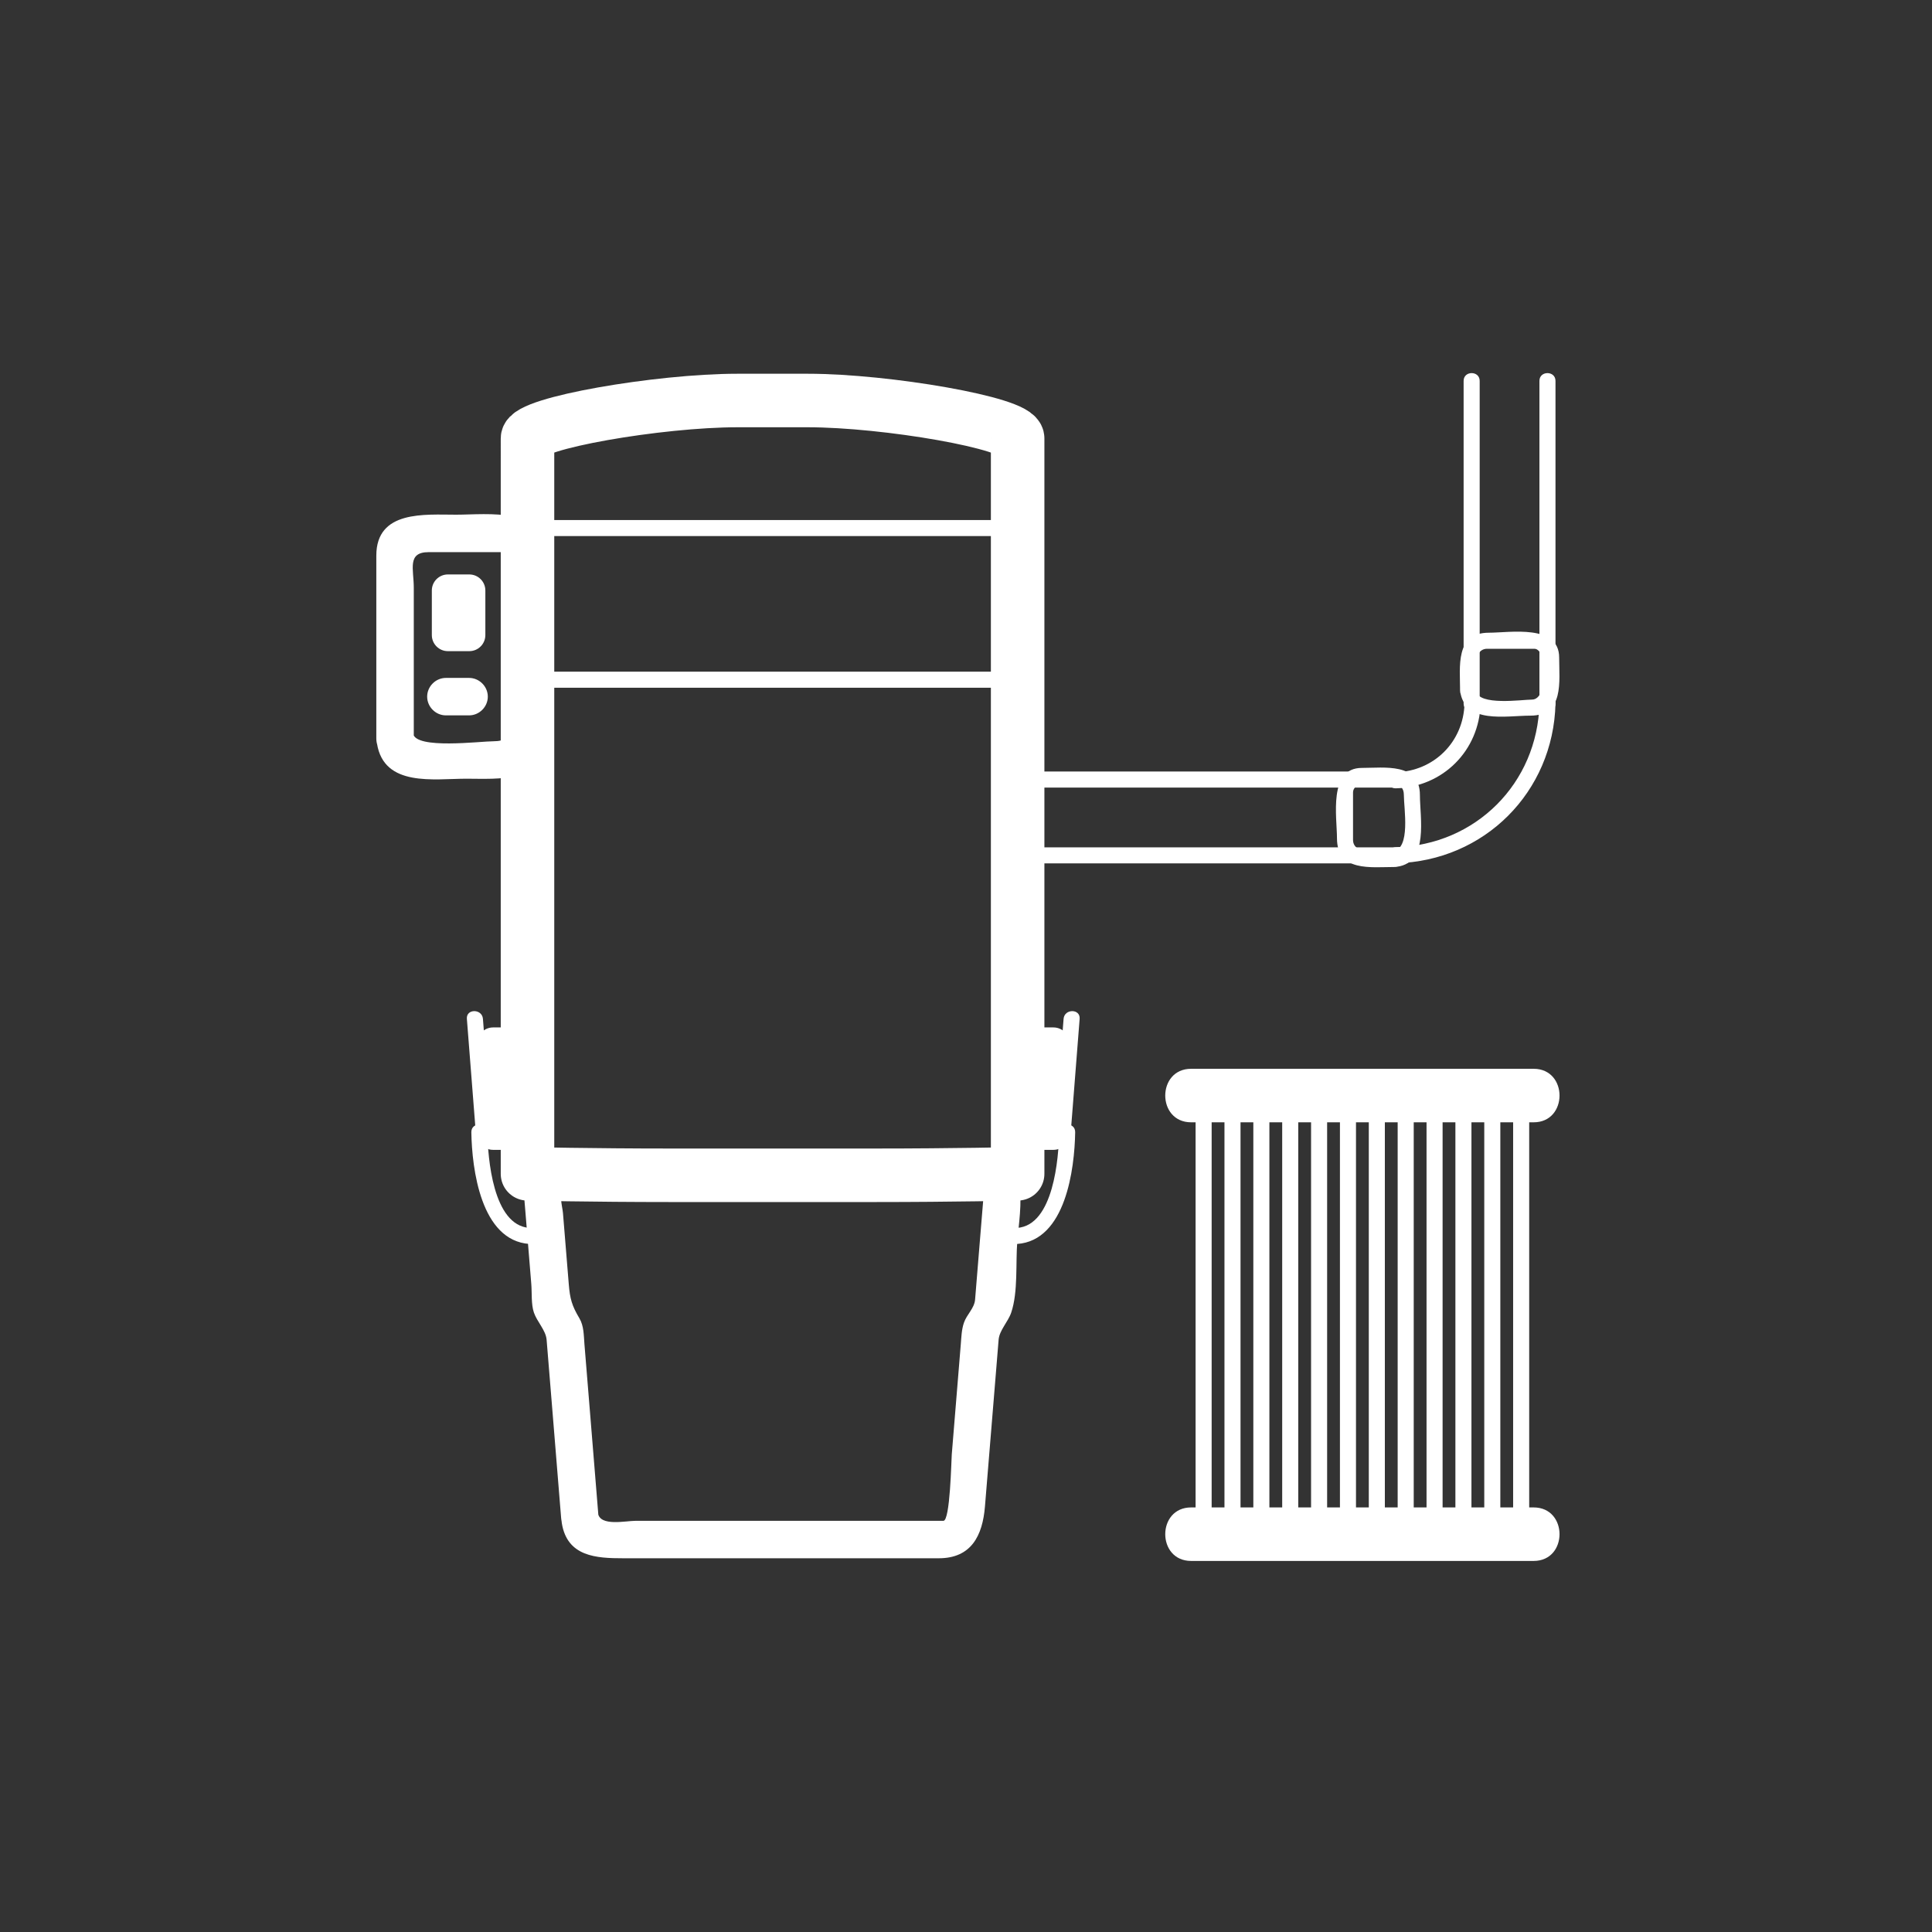 <?xml version="1.0" encoding="iso-8859-1"?>
<!-- Generator: Adobe Illustrator 16.0.0, SVG Export Plug-In . SVG Version: 6.00 Build 0)  -->
<!DOCTYPE svg PUBLIC "-//W3C//DTD SVG 1.1//EN" "http://www.w3.org/Graphics/SVG/1.1/DTD/svg11.dtd">
<svg version="1.1" xmlns="http://www.w3.org/2000/svg" xmlns:xlink="http://www.w3.org/1999/xlink" x="0px" y="0px" width="361px"
	 height="361px" viewBox="0 0 361 361" style="enable-background:new 0 0 361 361;" xml:space="preserve">
<rect x="0" y="0" width="361" height="361" fill="#333333" stroke="none"/>
<g id="sani_x5F_central_x5F_vacuum_x5F_cleaner_x5F_filter">
	<path style="fill:none;stroke:#FFFFFF;stroke-width:10;stroke-linejoin:round;stroke-miterlimit:10;" d="M98.564,219.33
		c0,0,11.903,0.275,26.585,0.275h38.415c14.682,0,26.585-0.275,26.585-0.275V81.912c0-2.835-24.53-7.076-39.211-7.076
		c-11.353,0-1.809,0-13.162,0c-14.682,0-39.211,4.241-39.211,7.076V219.33z"/>
	<g>
		<g>
			<path style="fill:#FFFFFF;" d="M104.976,284.598c1.015,6.291,6.461,6.569,11.494,6.569c6.52,0,13.04,0,19.559,0
				c13.127,0,26.254,0,39.381,0c6.12,0,8.187-4.281,8.63-9.662c0.703-8.55,1.405-17.099,2.104-25.648
				c0.15-1.841,0.301-3.683,0.45-5.524c0.145-1.771,1.771-3.345,2.356-5.078c1.307-3.868,0.804-9.27,1.136-13.324
				c0.487-5.955,2.779-16.949-6.742-16.949c-24.368,0-48.735,0-73.102,0c-3.95,0-7.515-0.418-10.595,2.663
				c-2.2,2.199-1.757,5.33-1.532,8.091c0.386,4.74,0.772,9.48,1.161,14.221c0.132,1.616-0.043,3.752,0.484,5.299
				c0.591,1.731,2.229,3.311,2.375,5.078c0.367,4.463,0.73,8.927,1.094,13.39c0.542,6.648,1.082,13.297,1.622,19.945
				c0.362,4.467,7.365,4.502,7,0c-0.54-6.648-1.08-13.297-1.622-19.945c-0.341-4.196-0.684-8.392-1.028-12.588
				c-0.131-1.601-0.087-3.374-0.937-4.804c-1.407-2.367-1.764-3.639-1.988-6.375c-0.364-4.445-0.727-8.891-1.089-13.337
				c-0.096-1.182-1.126-4.638,0.748-4.638c4.247,0,8.493,0,12.739,0c15.496,0,30.992,0,46.488,0c5.314,0,10.629,0,15.944,0
				c0.369,0,2.824-0.339,2.75,0.577c-0.289,3.513-0.576,7.026-0.864,10.54c-0.265,3.239-0.529,6.479-0.793,9.719
				c-0.135,1.664-1.56,2.78-2.09,4.351c-0.436,1.291-0.469,2.617-0.579,3.967c-0.56,6.886-1.126,13.77-1.691,20.654
				c-0.083,1.019-0.297,12.379-1.557,12.379c-2.541,0-5.081,0-7.621,0c-11.512,0-23.023,0-34.535,0c-5.123,0-10.246,0-15.369,0
				c-1.883,0-6.623,1.098-7.031-1.431C111.008,278.289,104.264,280.183,104.976,284.598z"/>
		</g>
	</g>
	<g>
		<g>
			<path style="fill:#FFFFFF;" d="M190.148,125.503c-30.528,0-61.056,0-91.584,0c-1.935,0-1.935,3,0,3c30.528,0,61.056,0,91.584,0
				C192.083,128.503,192.083,125.503,190.148,125.503L190.148,125.503z"/>
		</g>
	</g>
	<g>
		<g>
			<path style="fill:#FFFFFF;" d="M190.148,97.17c-30.528,0-61.056,0-91.584,0c-1.935,0-1.935,3,0,3c30.528,0,61.056,0,91.584,0
				C192.083,100.17,192.083,97.17,190.148,97.17L190.148,97.17z"/>
		</g>
	</g>
	<g>
		<g>
			<path style="fill:#FFFFFF;" d="M70.44,138.934c1.32,8.185,10.646,6.569,16.714,6.569c5.854,0,14.91,0.874,14.91-7.648
				c0-11.395,0-22.79,0-34.185c0-9.062-10.883-7.5-16.838-7.5c-5.854,0-14.91-0.874-14.91,7.648c0,11.395,0,22.79,0,34.185
				c0,4.514,7,4.514,7,0c0-9.402,0-18.805,0-28.207c0-3.439-1.29-6.626,2.764-6.626c4.804,0,9.608,0,14.412,0
				c1.176,0,0.572,26.249,0.572,28.707c0,3.439,1.29,6.626-2.764,6.626c-2.57,0-14.626,1.566-15.109-1.431
				C76.473,132.625,69.729,134.519,70.44,138.934z"/>
		</g>
	</g>
	<g>
		<path style="fill:#FFFFFF;" d="M80.689,118.67c0,1.657,1.343,3,3,3h4c1.657,0,3-1.343,3-3v-8.333c0-1.657-1.343-3-3-3h-4
			c-1.657,0-3,1.343-3,3V118.67z"/>
	</g>
	<g>
		<g>
			<path style="fill:#FFFFFF;" d="M83.316,133.67c1.444,0,2.889,0,4.333,0c1.908,0,3.5-1.592,3.5-3.5c0-1.908-1.592-3.5-3.5-3.5
				c-1.444,0-2.889,0-4.333,0c-1.908,0-3.5,1.592-3.5,3.5C79.816,132.078,81.408,133.67,83.316,133.67L83.316,133.67z"/>
		</g>
	</g>
	<g>
		<g>
			<g>
				<path style="fill:#FFFFFF;" d="M197.9,211.563c-0.077,4.753-1.012,17.397-7.845,17.874c-1.919,0.134-1.932,3.135,0,3
					c9.067-0.632,10.733-14.026,10.845-20.874C200.932,209.628,197.932,209.631,197.9,211.563L197.9,211.563z"/>
			</g>
		</g>
		<path style="fill:#FFFFFF;" d="M187.148,211.854c0,1.657,1.344,3,3,3h6.688c1.656,0,3-1.343,3-3v-16.875c0-1.657-1.344-3-3-3
			h-6.688c-1.656,0-3,1.343-3,3V211.854z"/>
		<g>
			<g>
				<path style="fill:#FFFFFF;" d="M198.734,190.375c-0.557,7.098-1.113,14.195-1.67,21.293c-0.151,1.93,2.85,1.915,3,0
					c0.557-7.098,1.113-14.195,1.67-21.293C201.886,188.445,198.885,188.46,198.734,190.375L198.734,190.375z"/>
			</g>
		</g>
	</g>
	<g>
		<g>
			<g>
				<path style="fill:#FFFFFF;" d="M88.072,211.563c0.111,6.847,1.777,20.242,10.844,20.874c1.932,0.135,1.919-2.866,0-3
					c-6.833-0.477-7.767-13.121-7.844-17.874C91.041,209.631,88.041,209.628,88.072,211.563L88.072,211.563z"/>
			</g>
		</g>
		<path style="fill:#FFFFFF;" d="M101.824,211.854c0,1.657-1.343,3-3,3h-6.688c-1.657,0-3-1.343-3-3v-16.875c0-1.657,1.343-3,3-3
			h6.688c1.657,0,3,1.343,3,3V211.854z"/>
		<g>
			<g>
				<path style="fill:#FFFFFF;" d="M87.237,190.375c0.557,7.098,1.114,14.195,1.67,21.293c0.15,1.915,3.151,1.93,3,0
					c-0.557-7.098-1.114-14.195-1.67-21.293C90.087,188.46,87.086,188.445,87.237,190.375L87.237,190.375z"/>
			</g>
		</g>
	</g>
	<g>
		<g>
			<path style="fill:#FFFFFF;" d="M260.815,161.299c16.534-0.394,29.439-13.299,29.833-29.833c0.046-1.936-2.954-1.931-3,0
				c-0.354,14.891-11.941,26.479-26.833,26.833C258.884,158.345,258.88,161.345,260.815,161.299L260.815,161.299z"/>
		</g>
	</g>
	<g>
		<g>
			<path style="fill:#FFFFFF;" d="M260.815,147.299c8.792-0.237,15.596-7.042,15.833-15.833c0.052-1.936-2.948-1.931-3,0
				c-0.192,7.141-5.692,12.641-12.833,12.833C258.885,144.352,258.88,147.352,260.815,147.299L260.815,147.299z"/>
		</g>
	</g>
	<g>
		<g>
			<path style="fill:#FFFFFF;" d="M272.822,129.083c0.844,6.286,8.522,4.638,13.132,4.638c6.353,0,5.38-6.363,5.38-10.859
				c0-6.292-9.186-4.638-13.134-4.638C271.859,118.224,272.822,124.584,272.822,129.083c0,1.935,3,1.935,3,0
				c0-1.855-1.08-7.859,2.067-7.859c2.935,0,5.87,0,8.806,0c2.536,0,2.686,9.497-0.431,9.497c-1.844,0-10.058,1.224-10.442-1.638
				C275.568,127.195,272.565,127.17,272.822,129.083z"/>
		</g>
	</g>
	<g>
		<g>
			<path style="fill:#FFFFFF;" d="M290.648,131.463c0-20.099,0-40.197,0-60.296c0-1.935-3-1.935-3,0c0,20.099,0,40.197,0,60.296
				C287.648,133.397,290.648,133.397,290.648,131.463L290.648,131.463z"/>
		</g>
	</g>
	<g>
		<g>
			<path style="fill:#FFFFFF;" d="M276.482,131.463c0-20.099,0-40.197,0-60.296c0-1.935-3-1.935-3,0c0,20.099,0,40.197,0,60.296
				C273.482,133.397,276.482,133.397,276.482,131.463L276.482,131.463z"/>
		</g>
	</g>
	<g>
		<g>
			<path style="fill:#FFFFFF;" d="M261.076,161.946c5.942-0.798,4.239-9.187,4.239-13.39c0-6.096-6.676-5.068-10.859-5.068
				c-6.289,0-4.638,9.185-4.638,13.134c0,6.344,6.354,5.378,10.859,5.378c1.935,0,1.935-3,0-3c-1.872,0-7.859,1.077-7.859-2.068
				c0-2.935,0-5.871,0-8.806c0-2.305,4.175-1.638,5.329-1.638c1.687,0,4.168-0.471,4.168,2.068c0,2.528,1.32,10.046-2.036,10.497
				C258.369,159.31,259.186,162.201,261.076,161.946z"/>
		</g>
	</g>
	<g>
		<g>
			<path style="fill:#FFFFFF;" d="M262.484,144.161c-23.833,0-47.666,0-71.499,0c-1.935,0-1.935,3,0,3c23.833,0,47.666,0,71.499,0
				C264.419,147.161,264.419,144.161,262.484,144.161L262.484,144.161z"/>
		</g>
	</g>
	<g>
		<g>
			<path style="fill:#FFFFFF;" d="M262.484,158.328c-23.833,0-47.666,0-71.499,0c-1.935,0-1.935,3,0,3c23.833,0,47.666,0,71.499,0
				C264.419,161.328,264.419,158.328,262.484,158.328L262.484,158.328z"/>
		</g>
	</g>
	<g>
		<g>
			<path style="fill:#FFFFFF;" d="M222.566,209.707c21.334,0,42.667,0,64.001,0c6.448,0,6.448-10,0-10c-21.334,0-42.667,0-64.001,0
				C216.118,199.707,216.118,209.707,222.566,209.707L222.566,209.707z"/>
		</g>
	</g>
	<g>
		<g>
			<g>
				<path style="fill:#FFFFFF;" d="M223.4,205.128c0,27.18,0,54.358,0,81.538c0,1.935,3,1.935,3,0c0-27.18,0-54.358,0-81.538
					C226.4,203.193,223.4,203.193,223.4,205.128L223.4,205.128z"/>
			</g>
		</g>
		<g>
			<g>
				<path style="fill:#FFFFFF;" d="M228.795,205.128c0,27.18,0,54.358,0,81.538c0,1.935,3,1.935,3,0c0-27.18,0-54.358,0-81.538
					C231.795,203.193,228.795,203.193,228.795,205.128L228.795,205.128z"/>
			</g>
		</g>
		<g>
			<g>
				<path style="fill:#FFFFFF;" d="M234.189,205.128c0,27.18,0,54.358,0,81.538c0,1.935,3,1.935,3,0c0-27.18,0-54.358,0-81.538
					C237.189,203.193,234.189,203.193,234.189,205.128L234.189,205.128z"/>
			</g>
		</g>
		<g>
			<g>
				<path style="fill:#FFFFFF;" d="M239.582,205.128c0,27.18,0,54.358,0,81.538c0,1.935,3,1.935,3,0c0-27.18,0-54.358,0-81.538
					C242.582,203.193,239.582,203.193,239.582,205.128L239.582,205.128z"/>
			</g>
		</g>
		<g>
			<g>
				<path style="fill:#FFFFFF;" d="M244.977,205.128c0,27.18,0,54.358,0,81.538c0,1.935,3,1.935,3,0c0-27.18,0-54.358,0-81.538
					C247.977,203.193,244.977,203.193,244.977,205.128L244.977,205.128z"/>
			</g>
		</g>
		<g>
			<g>
				<path style="fill:#FFFFFF;" d="M250.371,205.129c0,27.18,0,54.358,0,81.538c0,1.935,3,1.935,3,0c0-27.18,0-54.358,0-81.538
					C253.371,203.194,250.371,203.194,250.371,205.129L250.371,205.129z"/>
			</g>
		</g>
		<g>
			<g>
				<path style="fill:#FFFFFF;" d="M255.764,205.129c0,27.179,0,54.358,0,81.537c0,1.935,3,1.935,3,0c0-27.179,0-54.358,0-81.537
					C258.764,203.194,255.764,203.194,255.764,205.129L255.764,205.129z"/>
			</g>
		</g>
		<g>
			<g>
				<path style="fill:#FFFFFF;" d="M261.158,205.128c0,27.18,0,54.358,0,81.538c0,1.935,3,1.935,3,0c0-27.18,0-54.358,0-81.538
					C264.158,203.193,261.158,203.193,261.158,205.128L261.158,205.128z"/>
			</g>
		</g>
		<g>
			<g>
				<path style="fill:#FFFFFF;" d="M266.553,205.129c0,27.179,0,54.358,0,81.537c0,1.935,3,1.935,3,0c0-27.179,0-54.358,0-81.537
					C269.553,203.194,266.553,203.194,266.553,205.129L266.553,205.129z"/>
			</g>
		</g>
		<g>
			<g>
				<path style="fill:#FFFFFF;" d="M271.945,205.128c0,27.18,0,54.358,0,81.538c0,1.935,3,1.935,3,0c0-27.18,0-54.358,0-81.538
					C274.945,203.193,271.945,203.193,271.945,205.128L271.945,205.128z"/>
			</g>
		</g>
		<g>
			<g>
				<path style="fill:#FFFFFF;" d="M277.34,205.129c0,27.179,0,54.358,0,81.537c0,1.935,3,1.935,3,0c0-27.179,0-54.358,0-81.537
					C280.34,203.194,277.34,203.194,277.34,205.129L277.34,205.129z"/>
			</g>
		</g>
		<g>
			<g>
				<path style="fill:#FFFFFF;" d="M282.734,205.128c0,27.18,0,54.358,0,81.538c0,1.935,3,1.935,3,0c0-27.18,0-54.358,0-81.538
					C285.734,203.193,282.734,203.193,282.734,205.128L282.734,205.128z"/>
			</g>
		</g>
	</g>
	<g>
		<g>
			<path style="fill:#FFFFFF;" d="M222.566,291.667c21.334,0,42.667,0,64.001,0c6.448,0,6.448-10,0-10c-21.334,0-42.667,0-64.001,0
				C216.118,281.667,216.118,291.667,222.566,291.667L222.566,291.667z"/>
		</g>
	</g>
</g>
<g id="Ebene_1">
</g>
</svg>
